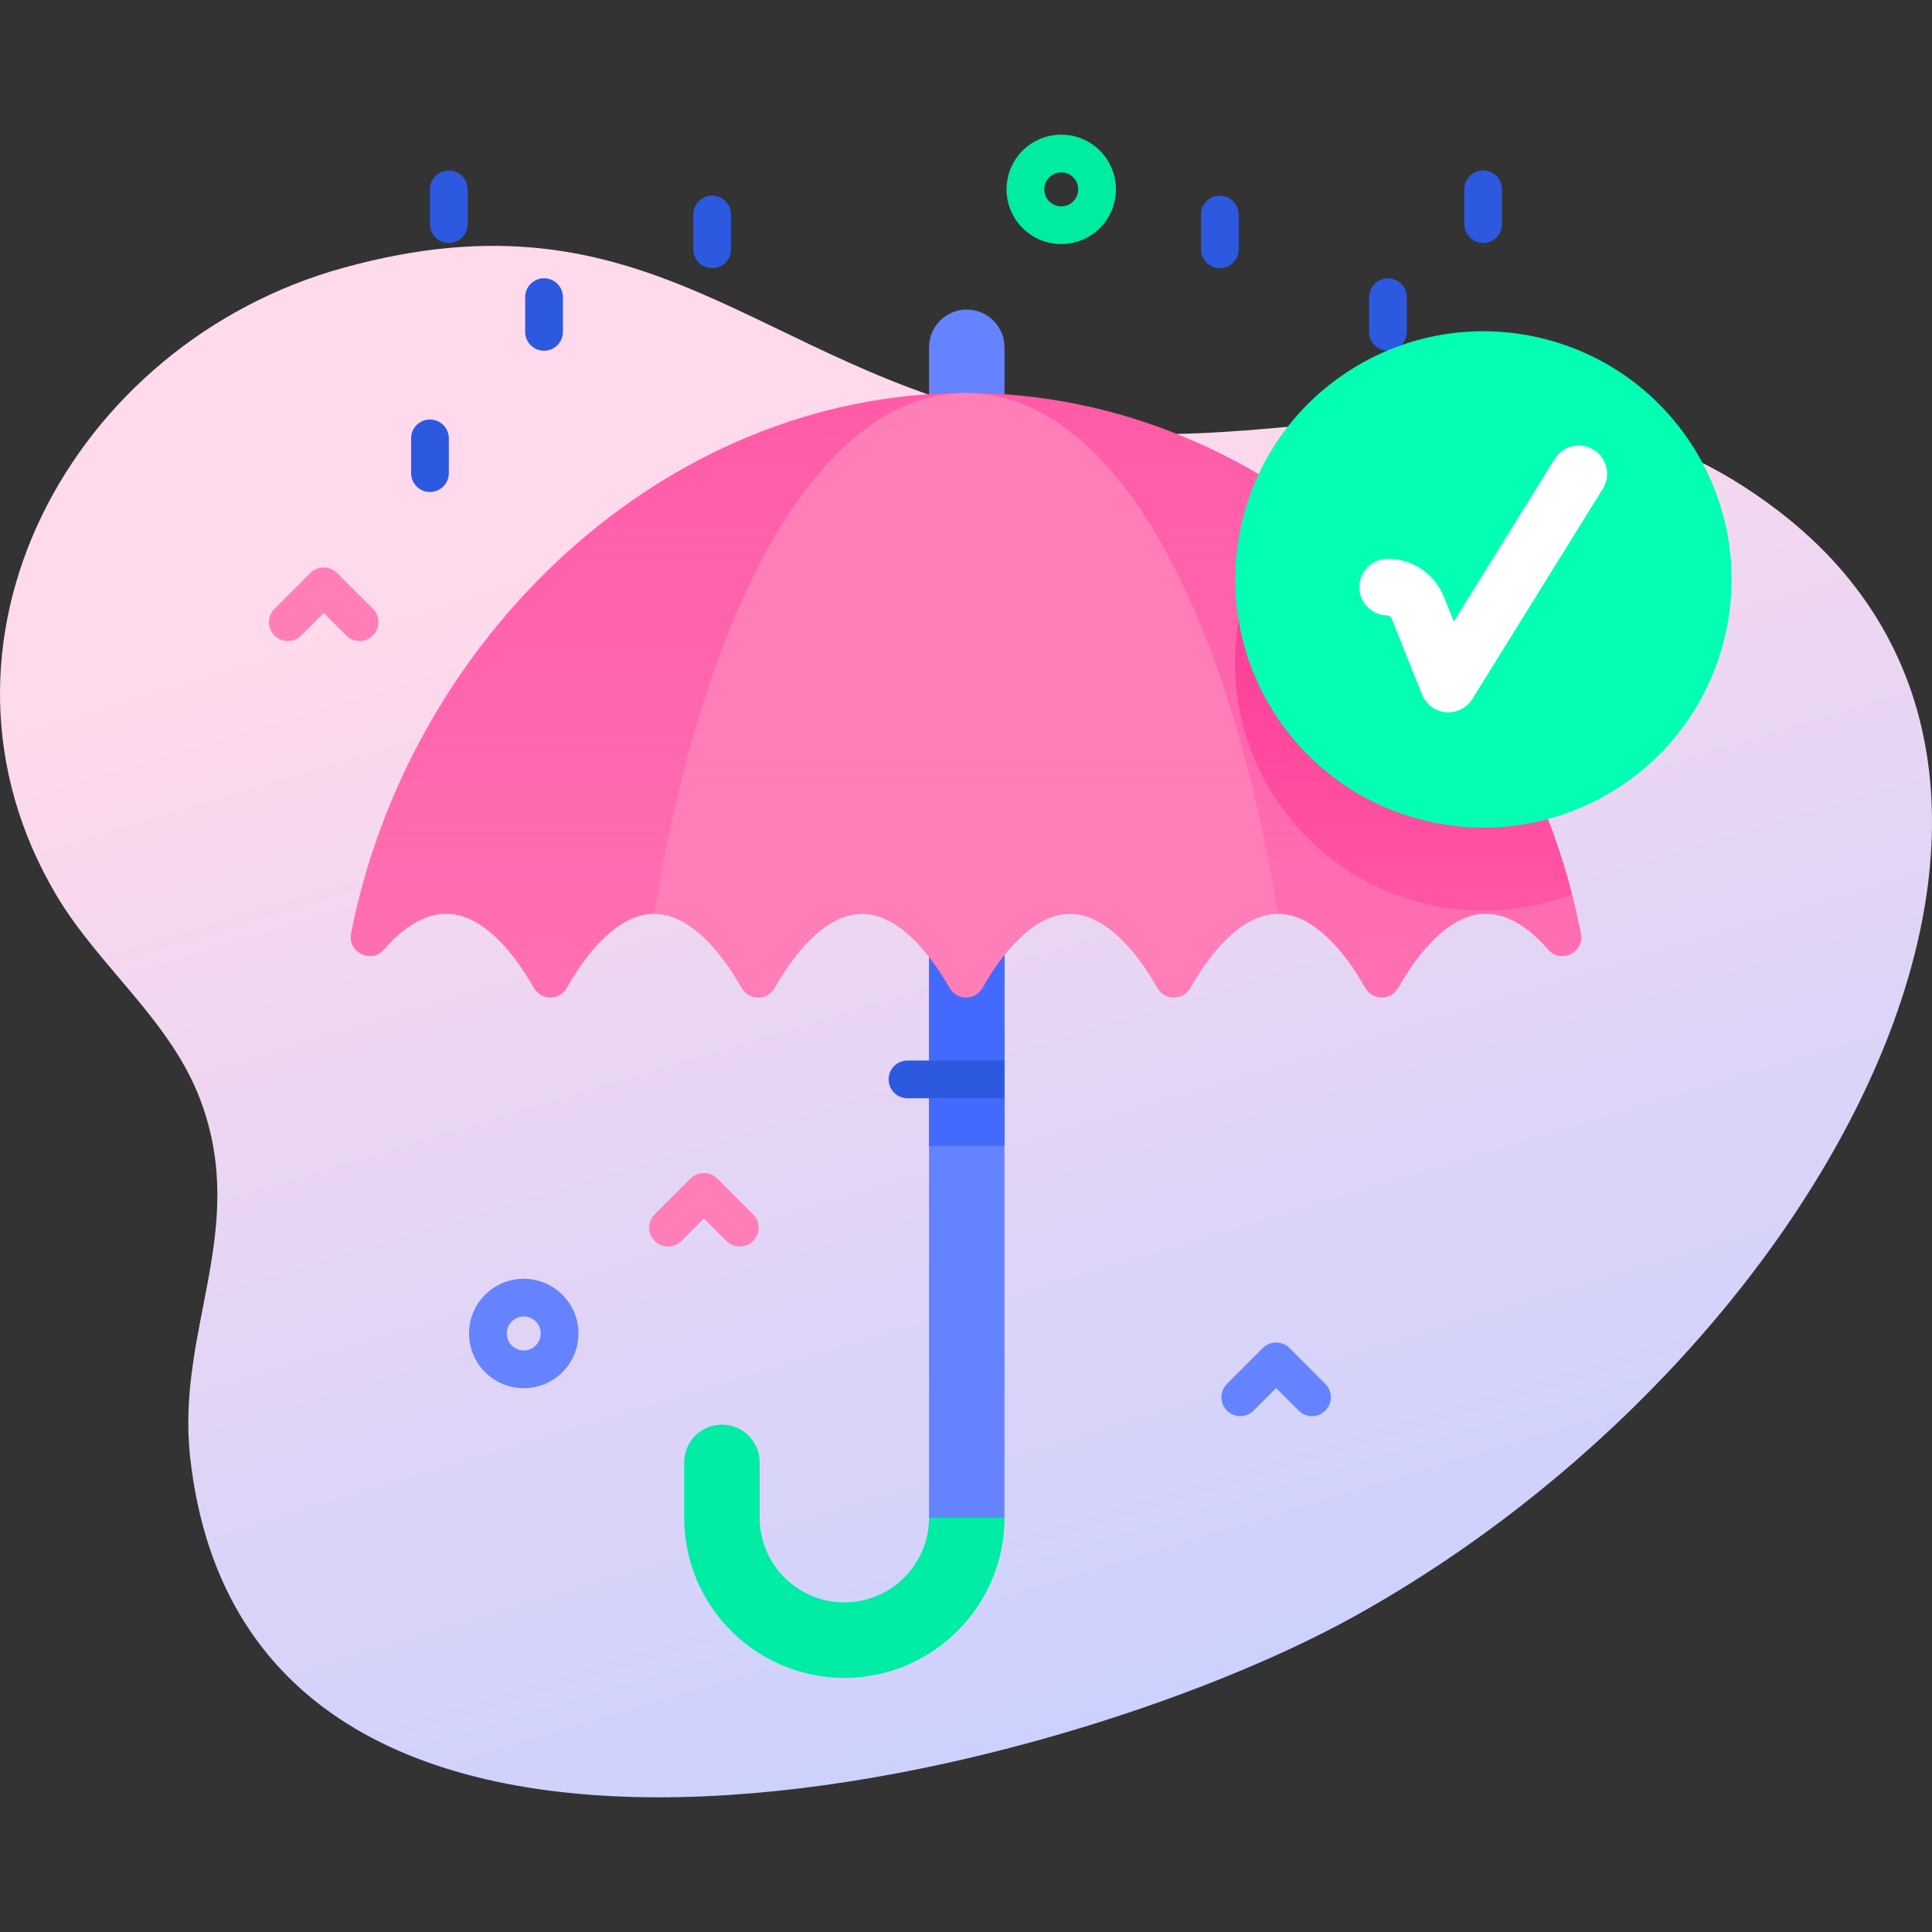 <svg id="Capa_1" enable-background="new 0 0 512 512" height="512" viewBox="0 0 512 512" width="512" xmlns="http://www.w3.org/2000/svg" xmlns:xlink="http://www.w3.org/1999/xlink"><rect x="0" y="0" width="512" height="512" fill="#333333" stroke="none"/><linearGradient id="SVGID_1_" gradientUnits="userSpaceOnUse" x1="337.577" x2="228.577" y1="484" y2="123"><stop offset="0" stop-color="#c6d1ff"/><stop offset=".583" stop-color="#e6d5f4"/><stop offset=".997" stop-color="#ffd9ec"/></linearGradient><linearGradient id="SVGID_2_" gradientUnits="userSpaceOnUse" x1="256" x2="256" y1="104.135" y2="264.319"><stop offset=".003" stop-color="#ff7eb8" stop-opacity="0"/><stop offset="1" stop-color="#ff7eb8" stop-opacity=".6"/></linearGradient><g><g><path d="m471.476 135.543c-65.417-50.293-128.867-9.306-199.64-23.797-71.285-14.597-99.685-63.201-180.876-40.766-71.922 19.873-115.562 99.551-76.024 166.258 11.267 19.009 30.461 33.35 38.305 54.619 12.653 34.311-6.607 60.653-2.85 94.372 15.612 140.102 229.574 85.834 308.303 42.245 123.47-68.36 206.998-220.497 112.782-292.931z" fill="url(#SVGID_1_)"/></g><g><g><g><g><path d="m256 411.099-9.799-8.885v-153.995c0-5.522 4.477-10 10-10 5.522 0 10 4.478 10 10v153.995z" fill="#6583fe"/></g><g><path d="m266.201 303.683v-55.464c0-5.522-4.478-10-10-10-5.523 0-10 4.478-10 10v55.464z" fill="#4369fd"/></g><g><path d="m266.201 402.214c0 23.402-19.039 42.441-42.441 42.441s-42.441-19.039-42.441-42.441v-14.672c0-5.522 4.477-10 10-10 5.522 0 10 4.478 10 10v14.672c0 12.374 10.067 22.441 22.441 22.441s22.441-10.067 22.441-22.441z" fill="#01eca5"/></g><g><path d="m256.201 118.127c-5.523 0-10-4.478-10-10v-16.086c0-5.522 4.477-10 10-10 5.522 0 10 4.478 10 10v16.086c0 5.522-4.477 10-10 10z" fill="#6583fe"/></g><path d="m418.948 247.4c.975 4.997-5.352 8.084-8.674 4.226-4.728-5.491-10.427-9.491-16.564-9.491-9.383 0-17.741 9.99-23.165 19.613-1.932 3.428-6.817 3.428-8.75 0-5.424-9.623-13.783-19.613-23.165-19.613-9.383 0-17.748 9.991-23.174 19.615-1.932 3.426-6.815 3.426-8.746-.002-5.423-9.623-13.787-19.613-23.169-19.613s-17.741 9.99-23.165 19.613c-1.932 3.428-6.817 3.428-8.75 0-5.424-9.623-13.783-19.613-23.165-19.613-9.383 0-17.747 9.99-23.169 19.613-1.931 3.427-6.814 3.428-8.746.002-5.427-9.623-13.791-19.615-23.174-19.615-9.382 0-17.741 9.99-23.165 19.613-1.932 3.428-6.817 3.428-8.75 0-5.424-9.623-13.783-19.613-23.165-19.613-6.137 0-11.836 4-16.564 9.491-3.322 3.858-9.649.771-8.674-4.226 15.163-77.724 82.35-143.265 162.948-143.265s147.783 65.541 162.946 143.265z" fill="#ff5ba8"/><path d="m416.58 236.969c-7.3 2.81-15.23 4.34-23.52 4.34-36.33 0-65.78-29.45-65.78-65.78 0-16.66 6.19-31.86 16.39-43.45 35.41 24.36 61.92 62.37 72.91 104.89z" fill="#fe2c8f"/><path d="m338.63 242.139c-9.38 0-17.75 9.99-23.17 19.61-1.94 3.43-6.82 3.43-8.75 0-5.42-9.62-13.79-19.61-23.17-19.61s-17.74 9.99-23.17 19.61c-1.93 3.43-6.81 3.43-8.74 0-5.43-9.62-13.79-19.61-23.17-19.61s-17.75 9.99-23.17 19.61c-1.93 3.43-6.81 3.43-8.75 0-5.42-9.62-13.79-19.61-23.17-19.61 13.91-85.37 45.28-138 82.63-138s68.72 52.63 82.63 138z" fill="#ff7eb8"/></g><g><g fill="#2d58e0"><path d="m113.943 130.379c-2.762 0-5-2.238-5-5v-9.206c0-2.762 2.238-5 5-5s5 2.238 5 5v9.206c0 2.761-2.238 5-5 5z"/><path d="m144.177 92.95c-2.762 0-5-2.238-5-5v-9.207c0-2.762 2.238-5 5-5s5 2.238 5 5v9.207c0 2.762-2.238 5-5 5z"/><path d="m188.729 71.065c-2.762 0-5-2.238-5-5v-9.206c0-2.762 2.238-5 5-5s5 2.238 5 5v9.206c0 2.762-2.239 5-5 5z"/><path d="m118.943 64.391c-2.762 0-5-2.238-5-5v-9.206c0-2.762 2.238-5 5-5s5 2.238 5 5v9.206c0 2.762-2.238 5-5 5z"/></g><g><path d="m398.057 130.379c-2.762 0-5-2.238-5-5v-9.206c0-2.762 2.238-5 5-5s5 2.238 5 5v9.206c0 2.761-2.239 5-5 5z" fill="#2626bc"/><g fill="#2d58e0"><path d="m367.823 92.95c-2.762 0-5-2.238-5-5v-9.207c0-2.762 2.238-5 5-5s5 2.238 5 5v9.207c0 2.762-2.238 5-5 5z"/><path d="m323.272 71.065c-2.762 0-5-2.238-5-5v-9.206c0-2.762 2.238-5 5-5s5 2.238 5 5v9.206c0 2.762-2.239 5-5 5z"/><path d="m393.057 64.391c-2.762 0-5-2.238-5-5v-9.206c0-2.762 2.238-5 5-5s5 2.238 5 5v9.206c0 2.762-2.239 5-5 5z"/></g></g></g><path d="m418.948 247.4c.975 4.997-5.352 8.084-8.674 4.226-4.728-5.491-10.427-9.491-16.564-9.491-9.383 0-17.741 9.99-23.165 19.613-1.932 3.428-6.817 3.428-8.75 0-5.424-9.623-13.783-19.613-23.165-19.613-9.383 0-17.748 9.991-23.174 19.615-1.932 3.426-6.815 3.426-8.746-.002-5.423-9.623-13.787-19.613-23.169-19.613s-17.741 9.99-23.165 19.613c-1.932 3.428-6.817 3.428-8.75 0-5.424-9.623-13.783-19.613-23.165-19.613-9.383 0-17.747 9.99-23.169 19.613-1.931 3.427-6.814 3.428-8.746.002-5.427-9.623-13.791-19.615-23.174-19.615-9.382 0-17.741 9.99-23.165 19.613-1.932 3.428-6.817 3.428-8.75 0-5.424-9.623-13.783-19.613-23.165-19.613-6.137 0-11.836 4-16.564 9.491-3.322 3.858-9.649.771-8.674-4.226 15.163-77.724 82.35-143.265 162.948-143.265s147.783 65.541 162.946 143.265z" fill="url(#SVGID_2_)"/><g><g><ellipse cx="393.057" cy="153.423" fill="#02ffb3" rx="65.777" ry="65.777" transform="matrix(.23 -.973 .973 .23 153.432 500.716)"/><path d="m266.201 281.054h-25.703c-2.762 0-5 2.238-5 5s2.238 5 5 5h25.703z" fill="#2d58e0"/></g><g><path d="m383.814 188.776c-.219 0-.438-.009-.657-.029-2.818-.247-5.258-2.059-6.309-4.686l-8.117-20.294c-.164-.412-.558-.678-1.001-.678-4.143 0-7.5-3.358-7.5-7.5s3.357-7.5 7.5-7.5c6.612 0 12.473 3.967 14.929 10.107l2.607 6.516 26.748-43.098c2.185-3.52 6.809-4.601 10.327-2.418 3.52 2.185 4.602 6.808 2.417 10.328l-34.573 55.707c-1.376 2.217-3.794 3.545-6.371 3.545z" fill="#fff"/></g></g></g><path d="m196.038 330.346c-1.279 0-2.56-.488-3.535-1.465l-5.965-5.964-5.965 5.964c-1.951 1.953-5.119 1.953-7.07 0-1.953-1.952-1.953-5.118 0-7.07l9.5-9.5c1.951-1.953 5.119-1.953 7.07 0l9.5 9.5c1.953 1.952 1.953 5.118 0 7.07-.975.977-2.256 1.465-3.535 1.465z" fill="#ff7eb8"/><path d="m347.688 375.285c-1.279 0-2.56-.488-3.535-1.465l-5.965-5.964-5.965 5.964c-1.951 1.953-5.119 1.953-7.07 0-1.953-1.952-1.953-5.118 0-7.07l9.5-9.5c1.951-1.953 5.119-1.953 7.07 0l9.5 9.5c1.953 1.952 1.953 5.118 0 7.07-.976.976-2.256 1.465-3.535 1.465z" fill="#6583fe"/><path d="m95.281 169.879c-1.279 0-2.56-.488-3.535-1.465l-5.965-5.964-5.965 5.964c-1.951 1.953-5.119 1.953-7.07 0-1.953-1.952-1.953-5.118 0-7.07l9.5-9.5c1.951-1.953 5.119-1.953 7.07 0l9.5 9.5c1.953 1.952 1.953 5.118 0 7.07-.975.976-2.255 1.465-3.535 1.465z" fill="#ff7eb8"/><path d="m281.241 64.677c-3.713 0-7.427-1.413-10.253-4.24-5.654-5.653-5.654-14.852 0-20.505 5.652-5.654 14.853-5.654 20.506 0 5.654 5.653 5.654 14.852 0 20.505-2.826 2.827-6.54 4.24-10.253 4.24zm0-18.99c-1.152 0-2.305.438-3.183 1.315-1.754 1.755-1.754 4.609 0 6.364 1.756 1.754 4.609 1.754 6.365 0 1.754-1.755 1.754-4.609 0-6.364-.877-.876-2.029-1.315-3.182-1.315z" fill="#00eca2"/><path d="m138.799 367.881c-3.713 0-7.427-1.413-10.253-4.24-5.653-5.652-5.653-14.852-.001-20.506 5.655-5.655 14.855-5.653 20.507 0h.001c5.652 5.654 5.652 14.854-.001 20.506-2.826 2.827-6.54 4.24-10.253 4.24zm0-18.991c-1.152 0-2.305.439-3.183 1.315-1.754 1.755-1.754 4.61 0 6.365 1.756 1.754 4.609 1.754 6.365 0 1.754-1.755 1.754-4.61-.001-6.365-.876-.876-2.029-1.315-3.181-1.315z" fill="#6583fe"/></g></g></svg>